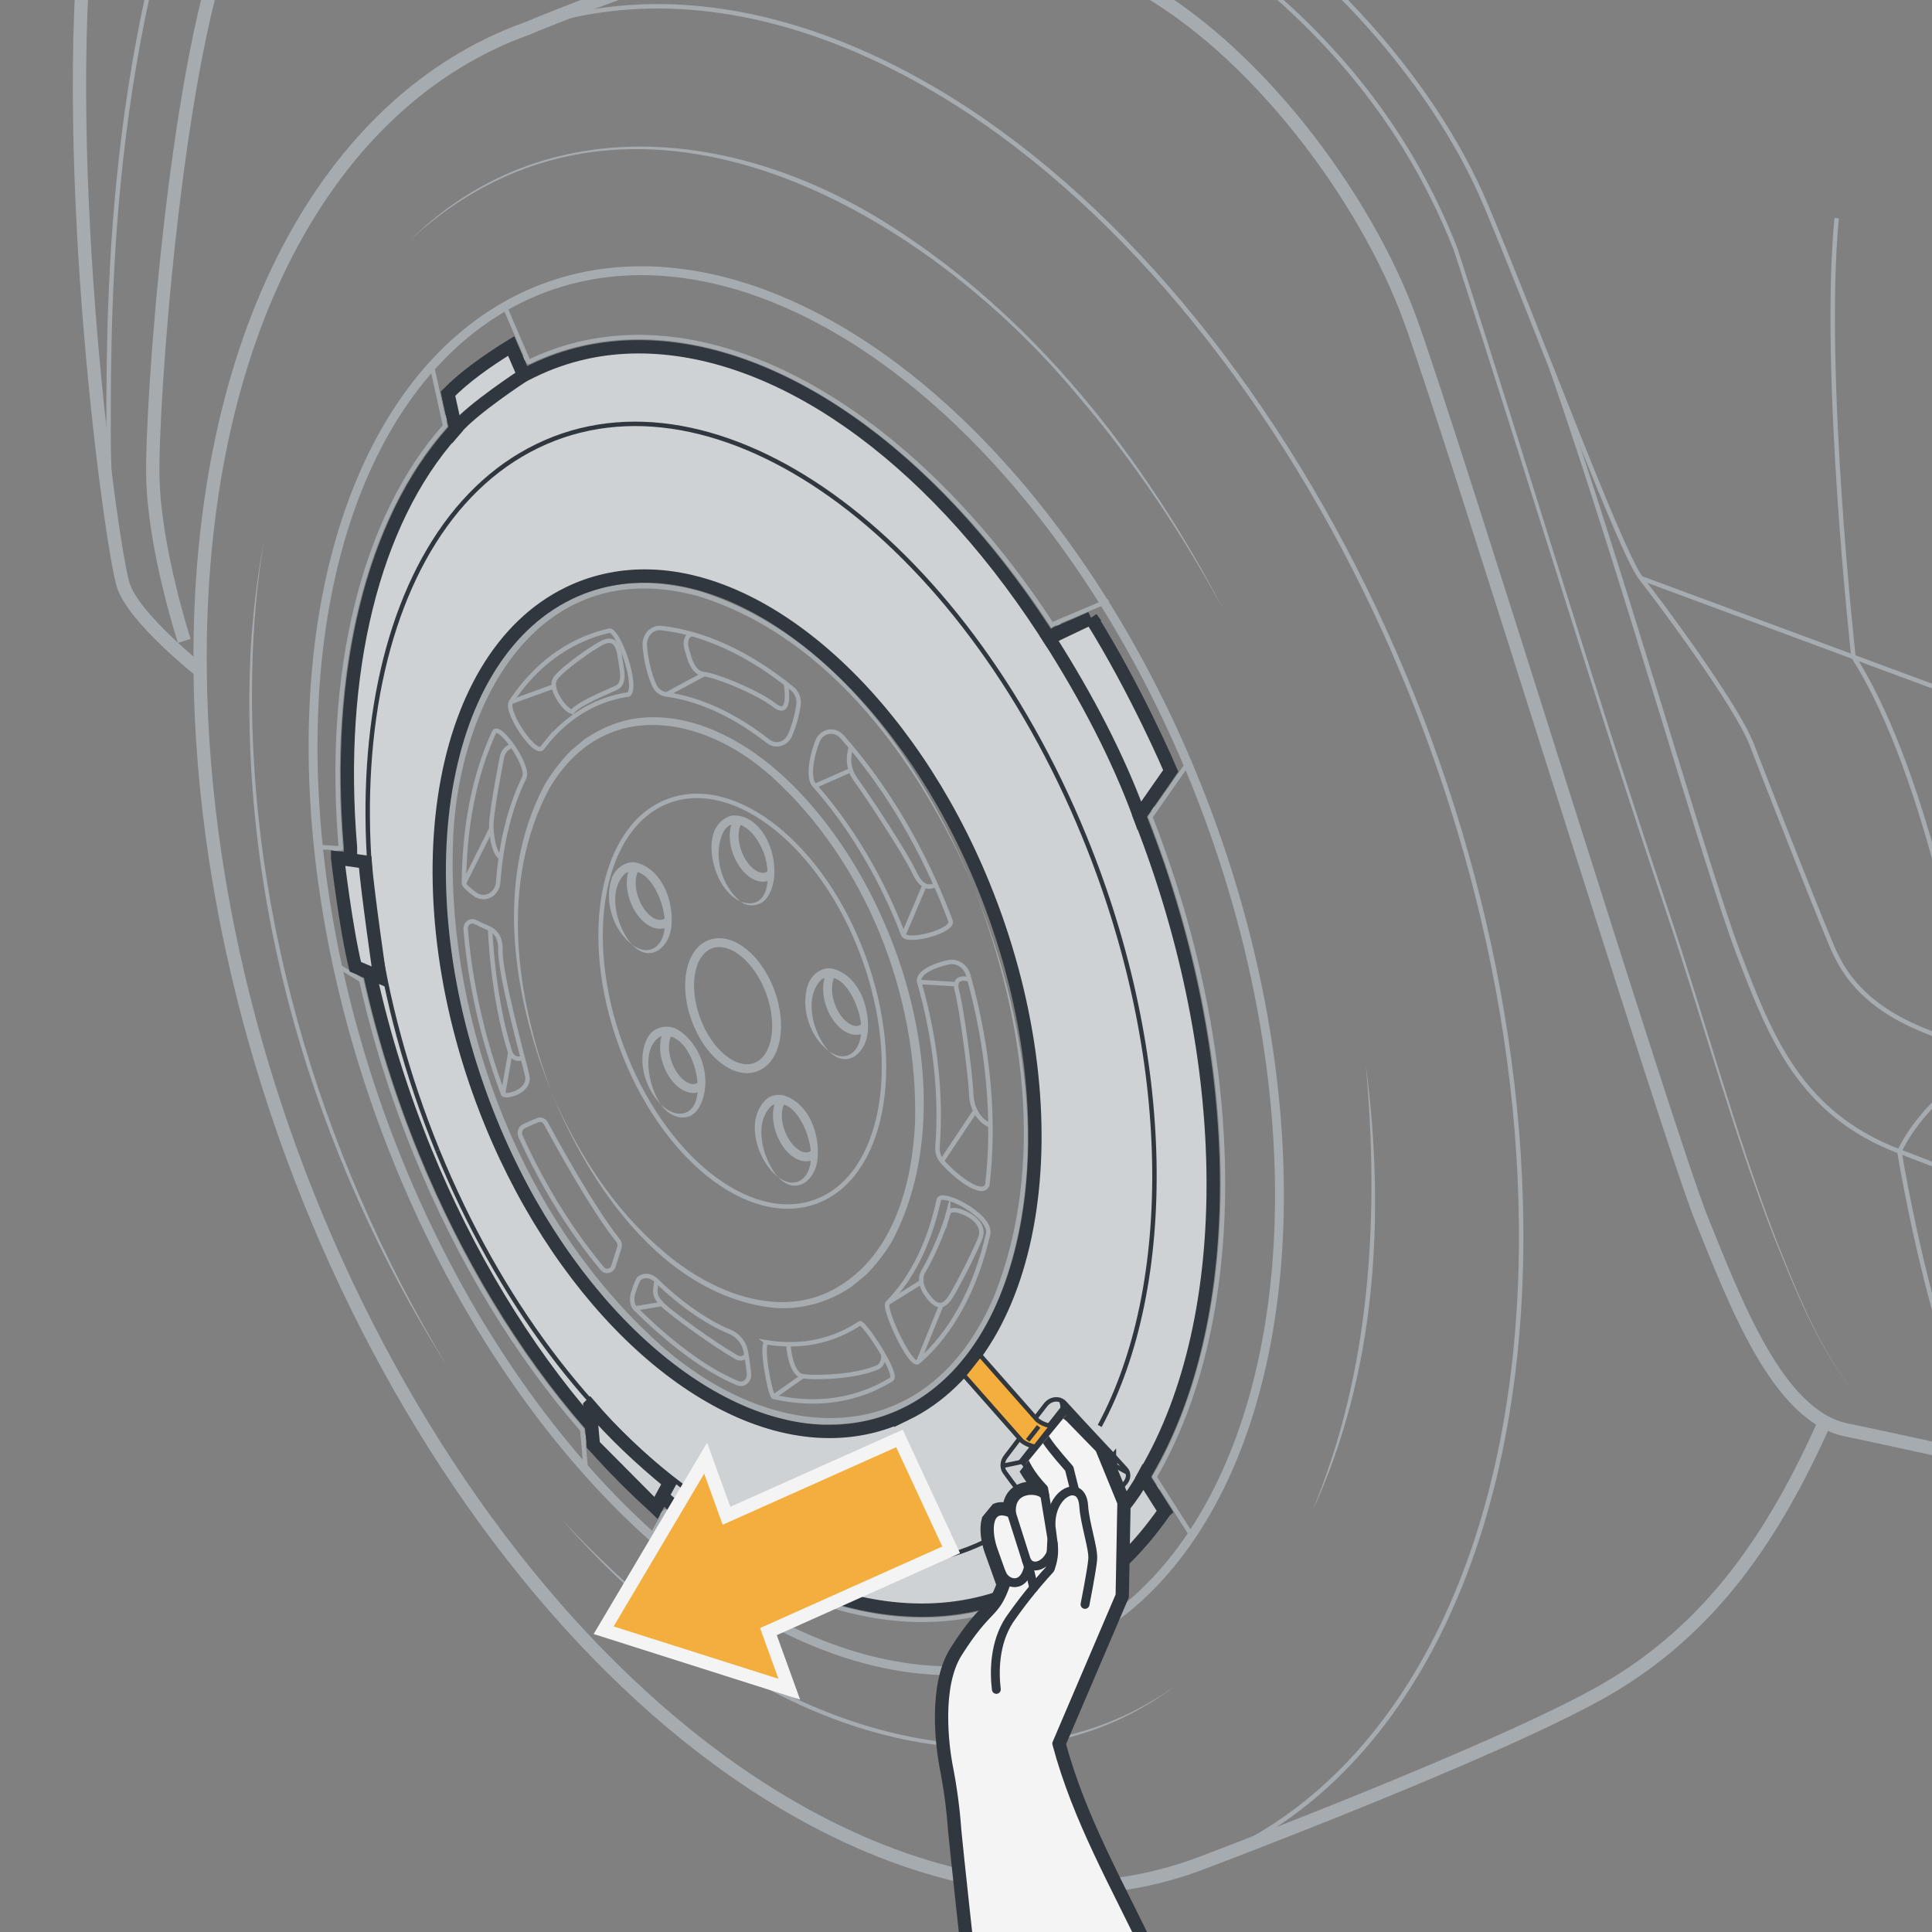<?xml version="1.0" encoding="UTF-8"?><svg xmlns="http://www.w3.org/2000/svg" width="218" height="218" xmlns:xlink="http://www.w3.org/1999/xlink" viewBox="0 0 218 218"><rect x="0" y="0" width="218" height="218" fill="#808080" stroke="none"/><defs><clipPath id="uuid-363ebd0f-3846-49ed-a951-8c58a4e428ce"><path d="m120.505,159.403l-11.072,13.47-11.427,22.894s3.797,45.943,14.976,42.881c.965-.264,29.989-20.648,29.989-20.648,0,0-7.8-42.307-8.22-42.796s-13.641-15.13-14.247-15.801Z" style="fill:none; stroke-width:0px;"/></clipPath></defs><g id="uuid-fb027473-c2a6-4b9d-91b5-6d823bdc07c5"><path d="m205.99,160.227c-5.833,13.124-12.916,23.54-24.79,30.415-11.874,6.875-45.262,19.439-45.262,19.439-11.027,4.319-23.952,4.038-37.812-1.763C56.965,191.092,23.144,131.708,22.583,75.68c-.379-37.821,14.496-64.445,36.864-72.455,0,0,34.839-14.655,50.901-13.613" style="fill:none; stroke:#a6abb0; stroke-miterlimit:10; stroke-width:1.5px;"/><path d="m46.206,27.158c15.317-15.069,36.987-12.614,54.013-1.858,16.559,10.446,28.959,26.422,37.909,43.63-4.647-8.547-10.036-16.702-16.35-24.094C103.874,23.149,70.681,4.463,46.206,27.158h0Z" style="fill:#a6abb0; stroke-width:0px;"/><path d="m50.442,154.14c-15.182-24.02-23.63-52.695-22.137-81.186.263-4.062.756-8.108,1.513-12.103-.677,4.009-1.088,8.059-1.269,12.116-1.219,28.447,7.265,56.904,21.893,81.173h0Z" style="fill:#a6abb0; stroke-width:0px;"/><path d="m132.563,190.266c-16.824,12.63-39.318,6.46-54.749-5.411-5.274-3.896-10.052-8.433-14.365-13.362,4.445,4.793,9.288,9.232,14.562,13.095,15.531,11.611,37.529,17.796,54.552,5.679h0Z" style="fill:#a6abb0; stroke-width:0px;"/><path d="m154.114,120.183c2.22,16.9,1.22,34.821-6.096,50.436,6.677-15.853,7.633-33.476,6.096-50.436h0Z" style="fill:#a6abb0; stroke-width:0px;"/><path d="m59.447,3.225c10.768-3.856,23.273-3.399,36.648,2.199,41.16,17.226,74.982,76.611,75.543,132.639.372,37.161-13.982,63.512-35.7,72.019" style="fill:none; stroke:#a6abb0; stroke-miterlimit:10; stroke-width:.5px;"/><path d="m22.583,75.68s-7.416-5.864-8.666-9.614c-1.25-3.75-7.291-46.77-3.958-76.507,0,0-3.958-20.988-3.75-27.237" style="fill:none; stroke:#a6abb0; stroke-miterlimit:10; stroke-width:1.5px;"/><path d="m20.792,72.315s-3.333-10.208-3.542-18.332c-.208-8.124,2.5-45.622,8.333-61.038,5.833-15.416,11.869-24.374,29.267-21.249,17.398,3.125,47.746,12.499,73.194,26.457,13.574,7.291,26.073,24.145,31.073,37.905,5,13.759,29.165,92.355,32.915,101.596,3.75,9.241,8.541,22.078,16.249,23.68,7.708,1.602,19.664,4.31,19.664,4.31,0,0,20.75,5.977,37.833,13.925" style="fill:none; stroke:#a6abb0; stroke-miterlimit:10; stroke-width:1.5px;"/><path d="m15.63,68.93s-3.379-3.923-3.379-19.955S12.251,1.081,26-28.923c4.166-9.172,11.452-17.088,28.85-13.547,17.398,3.542,41.563,8.958,75.519,26.457,17.291,8.958,31.248,24.79,37.29,39.164,6.041,14.374,15.207,39.164,17.499,42.081,2.292,2.917,10.833,14.409,12.499,18.766s8.541,21.805,9.374,23.497,2.708,5.651,9.583,8.567,59.796,23.124,68.538,27.082" style="fill:none; stroke:#a6abb0; stroke-miterlimit:10; stroke-width:.5px;"/><path d="m175.068,41.563c8.215,23.669,17.589,56.881,21.131,66.107,3.542,9.226,6.875,17.988,18.124,22.253,11.249,4.264,51.455,20.564,51.455,20.564" style="fill:none; stroke:#a6abb0; stroke-miterlimit:10; stroke-width:.5px;"/><path d="m224.68,119.281s-7.441,4.502-10.358,10.641c0,0,4.375,27.09,11.249,34.947" style="fill:none; stroke:#a6abb0; stroke-miterlimit:10; stroke-width:.5px;"/><line x1="185.158" y1="65.232" x2="254.737" y2="91.033" style="fill:none; stroke:#a6abb0; stroke-miterlimit:10; stroke-width:.5px;"/><path d="m226.983,120.183l-4.744-5.379s-4.326-26.995-13.1-40.679c0,0-3.566-32.016-1.899-49.515" style="fill:none; stroke:#a6abb0; stroke-miterlimit:10; stroke-width:.5px;"/><path d="m21.852-18.715c6.426-19.136,20.497-23.855,38.909-17.841,9.431,2.531,18.803,5.281,28.097,8.28,31.037,9.656,63.072,23.992,75.626,56.381,7.883,24.359,15.56,50.073,23.709,74.421,4.096,12.127,7.553,25.152,12.126,37.109,2.388,6.018,4.771,12.2,8.796,17.342-4.058-5.118-6.484-11.294-8.91-17.298-4.658-11.923-8.177-24.935-12.288-37.062-8.203-24.342-15.927-50.002-23.859-74.346C151.421-3.98,119.731-18.247,88.756-27.96c-9.281-3.018-18.644-5.786-28.064-8.337-18.302-6.005-32.276-1.536-38.84,17.582h0Z" style="fill:#a6abb0; stroke-width:0px;"/><path d="m67.952,143.137c-3.481-4.188-6.633-9.213-9.212-14.902-.197-.434-.029-.962.366-1.151.441-.21,1.024-.477,1.577-.694.343-.135.728.02.918.373,1.163,2.153,5.271,9.632,8.119,13.189.189.236.25.558.156.851l-.656,2.056c-.188.589-.879.746-1.267.278Z" style="fill:none; stroke:#a6abb0; stroke-miterlimit:10; stroke-width:.5px;"/><path d="m53.566,104.013c-.519-.225-1.07.222-1.02.836.488,5.973,1.876,12.296,4.218,18.589.183.46,3.158-.236,2.719-2.1s-3.103-11.462-3.015-14.181c.033-2.256-1.456-2.41-2.143-2.783-.22-.12-.492-.245-.759-.361Z" style="fill:none; stroke:#a6abb0; stroke-miterlimit:10; stroke-width:.5px;"/><path d="m117.117,133.954c.791-7.781.003-16.603-2.487-25.593-.24-.867.128-1.778.872-2.118,2.78-1.269,7.71-2.898,9.137-3.361.263-.086.544-.094.814-.021,2.713.733,4.689,1.966,5.584,2.599.34.24.588.609.699,1.037,3.183,12.253,4.118,24.231,2.962,34.809-.071.649-.465,1.185-1.017,1.402-1.017.399-2.751.962-4.443.968-.285.001-.561-.096-.806-.262-1.617-1.093-8.064-5.489-10.725-7.866-.434-.388-.652-.985-.591-1.592Z" style="fill:none; stroke:#a6abb0; stroke-miterlimit:10; stroke-width:.5px;"/><path d="m54.779,121.946c-2.347-6.66-3.752-13.324-4.266-19.641-.051-.623-.384-1.171-.893-1.447-1.623-.879-5.169-2.773-6.093-3.034-.449-.127-.877-.029-1.236.144-.631.303-1.002,1.038-.911,1.804.887,7.554,2.663,15.405,5.368,23.262.05.144.111.278.192.404.409.645,1.807,2.562,3.65,1.975,1.132-.36,2.365-.827,3.298-1.196.827-.327,1.218-1.35.893-2.272Z" style="fill:none; stroke:#a6abb0; stroke-miterlimit:10; stroke-width:.5px;"/><path d="m48.254,95.656l-4.508-1.891c-.181-.076-.354-.178-.499-.323-1.416-1.407-2.239-4.17-2.469-5.032-.046-.172-.067-.349-.066-.527.059-7.455,1.059-14.416,2.953-20.554" style="fill:none; stroke:#a6abb0; stroke-miterlimit:10; stroke-width:.5px;"/><path d="m43.664,67.329c.328-1.064,1.452-1.508,2.322-.897.792.556,1.698,1.335,2.329,2.309,1.083,1.67,3.893,6.43,5.024,8.354.301.511.338,1.145.117,1.691-1.802,4.455-2.852,9.678-3.107,15.361-.052,1.169-1.104,1.925-2.097,1.508" style="fill:none; stroke:#a6abb0; stroke-miterlimit:10; stroke-width:.5px;"/><path d="m43.664,67.329c.164-.776.931-1.419,1.761-1.276.814.173,1.37.756,1.998,1.243,1.06.874,1.946,2.614,2.714,3.731.833,1.276,1.623,2.581,2.433,3.872.441.831,1.688,2.316,1.515,3.33-.004.396-.218.865-.355,1.233-1.624,4.207-2.564,8.694-3.045,13.185-.117.659-.062,1.673-.401,2.292-.363.727-1.308,1.106-2.031.717.742.276,1.539-.179,1.793-.833.236-.541.105-1.601.15-2.211.169-4.601.93-9.193,2.602-13.511.085-.254.302-.668.302-.941.141-.638-1.016-2.114-1.339-2.773-.758-1.316-1.537-2.619-2.272-3.951-.669-1.107-1.466-2.902-2.405-3.789-.502-.483-1.05-1.129-1.708-1.334-.684-.186-1.457.293-1.712,1.017h0Z" style="fill:#a6abb0; stroke-width:0px;"/><path d="m61.08,44.677c.263-.128.527-.25.793-.368.66-.294,1.423-.07,1.868.566.765,1.094,1.914,2.859,2.451,4.308.044.119.073.237.095.363l2.289,13.109c.154.884-.313,1.742-1.087,1.978-.925.281-1.835.636-2.724,1.068-3.616,1.752-6.589,4.604-8.88,8.279" style="fill:none; stroke:#a6abb0; stroke-linecap:round; stroke-linejoin:round; stroke-width:.5px;"/><path d="m61.08,44.677c1.373-.918,2.323-.743,3.209.665.946,1.345,2.019,2.774,2.388,4.407.825,4.009,1.565,8.053,2.258,12.086.054.407.197.898.152,1.338-.033,1.035-.915,1.894-1.906,2.054-4.669,1.467-8.476,4.758-11.296,8.751,2.345-4.383,6.244-8.031,10.998-9.65.248-.116.718-.179.89-.422.505-.546.327-1.153.188-1.902-.714-4.029-1.389-8.084-1.971-12.136-.279-1.585-1.24-2.929-2.012-4.318-.716-1.415-1.519-1.549-2.898-.875h0Z" style="fill:#a6abb0; stroke-width:0px;"/><path d="m55.884,73.978l-6.994-9.647c-.144-.199-.253-.436-.311-.681-.672-2.834-.73-4.795-.71-5.668.007-.325.098-.637.258-.906,3.281-5.534,7.62-9.816,12.953-12.4" style="fill:none; stroke:#a6abb0; stroke-linecap:round; stroke-linejoin:round; stroke-width:.5px;"/><path d="m91.184,70.906c-5.667-4.37-11.649-6.878-17.329-7.082-.698-.025-1.318-.518-1.527-1.263-.764-2.724-2.549-9.224-3.205-12.796-.04-.216-.04-.427-.006-.643.16-1.006.689-4.103,1.423-6.032.235-.619.764-1.038,1.373-1.057,7.649-.242,15.763,2.59,23.555,7.935.376.258.642.674.737,1.151.27,1.36.793,4.315.747,6.618-.003.149-.022.284-.057.426-.301,1.238-1.9,7.716-3.382,11.976-.358,1.029-1.498,1.407-2.328.766Z" style="fill:none; stroke:#a6abb0; stroke-miterlimit:10; stroke-width:.5px;"/><path d="m126.116,90.023c-5.215-12.255-12.093-22.695-19.734-30.679-.444-.464-1.085-.608-1.646-.381-1.991.808-3.576,2.127-4.24,2.731-.222.202-.383.468-.475.771-1.681,5.522-2.833,10.184-3.301,12.159-.148.622.032,1.28.459,1.731,5.576,5.891,10.567,13.626,14.276,22.708.088.217.176.433.262.65.306.768,1.033,1.209,1.765,1.051,2.043-.441,6.182-1.46,9.447-3.063.279-.137.507-.361.669-.647.535-.947,1.798-3.297,2.589-5.684.144-.434.112-.923-.069-1.348Z" style="fill:none; stroke:#a6abb0; stroke-miterlimit:10; stroke-width:.5px;"/><path d="m107.957,155.683c3.558-3.376,6.152-8.147,7.714-13.828.278-1.011,1.303-1.492,2.168-1.016,2.564,1.409,7.376,4.182,9.572,6.289.081.078.149.16.216.252.528.734,2.943,4.16,3.929,6.801.162.432.175.914.025,1.343-2.446,6.99-6.117,12.798-10.936,16.89-.387.329-.897.423-1.375.276-1.159-.357-3.396-1.189-5.23-2.723-.167-.14-.305-.315-.415-.513-.816-1.477-4.454-8.104-6.069-11.673-.33-.729-.147-1.579.4-2.098Z" style="fill:none; stroke:#a6abb0; stroke-miterlimit:10; stroke-width:.5px;"/><path d="m110.861,177.773c-5.085,1.522-10.513,1.465-16.017.019-.238-.062-.457-.182-.65-.351-.658-.573-2.182-2.102-3.311-4.788-.06-.142-.104-.298-.13-.451l-2.022-11.925" style="fill:none; stroke:#a6abb0; stroke-miterlimit:10; stroke-width:.5px;"/><path d="m88.731,160.277c4.95,1.306,9.813,1.031,14.207-1.098.004-.002.009-.004.013-.006.728-.353,1.59-.067,2.017.697l6.541,11.702c.125.223.203.468.231.726.084.774.256,2.538.239,3.862-.009.756-.464,1.417-1.118,1.613" style="fill:none; stroke:#a6abb0; stroke-miterlimit:10; stroke-width:.5px;"/><path d="m88.731,160.277c4.709.943,9.633.658,13.929-1.498.635-.356,1.561-.303,2.139.167.63.467.978,1.448,1.388,2.081,1.866,3.348,3.736,6.788,5.492,10.203.431.609.368,1.667.431,2.377-.056,1.391.504,3.665-1.249,4.166,1.618-.736.815-2.765.761-4.126-.121-.648-.07-1.569-.494-2.109-1.99-3.287-3.938-6.679-5.814-10.024-.283-.434-.734-1.526-1.104-1.79-.35-.26-.739-.285-1.136-.081-4.457,2.11-9.715,2.206-14.343.633h0Z" style="fill:#a6abb0; stroke-width:0px;"/><path d="m83.233,172.759c-4.868-2.933-9.649-6.856-14.156-11.637,0,0-1.545-1.556-1.126-4.186s3.009-7.96,3.009-7.96" style="fill:none; stroke:#a6abb0; stroke-miterlimit:10; stroke-width:.5px;"/><path d="m70.96,148.977c4.566,4.72,9.508,8.207,14.449,10.193.574.231.993.786,1.072,1.457l1.14,9.64c.035.297.005.593-.095.869-.206.569-.642,1.557-1.355,2.212-.459.422-1.122.463-1.663.157-.426-.241-.851-.489-1.276-.745" style="fill:none; stroke:#a6abb0; stroke-miterlimit:10; stroke-width:.5px;"/><path d="m70.96,148.977c4.308,3.892,8.993,7.405,14.375,9.623.667.217,1.251.716,1.488,1.375.156.374.167.851.218,1.233.24,2.181.51,4.575.694,6.749.018.825.442,2.755-.029,3.497-.548,1.39-1.983,3.252-3.535,1.941,0,0-.939-.635-.939-.635l1.014.505c1.52,1.05,2.482-.757,2.936-2.018.362-.645-.169-2.511-.211-3.199-.417-2.489-.632-5.227-1.069-7.712-.103-.257-.284-.478-.508-.614-5.599-2.309-10.538-6.149-14.434-10.745h0Z" style="fill:#a6abb0; stroke-width:0px;"/><path d="m68.054,145.744s-.916,4.316-1.898,6.716c-.671,1.638-1.998,1.59-2.773,1.395-.355-.089-.671-.305-.904-.618-4.303-5.774-8.217-12.383-11.538-19.682-.049-.108-.088-.217-.118-.333-.191-.728-.733-3.319,1.011-3.996,1.246-.484,2.941-.902,4.067-1.154.703-.157,1.414.243,1.744.963,2.923,6.382,6.483,12.017,10.411,16.709" style="fill:none; stroke:#a6abb0; stroke-miterlimit:10; stroke-width:.5px;"/><path d="m107.254,103.91c-.245-.651-.5-1.302-.765-1.951-3.019-7.393-6.998-13.779-11.458-18.813-.862-.974-2.314-.719-2.794.51-.559,1.433-.96,3.289-.631,4.434.065.228.204.419.355.591,3.711,4.209,7.022,9.535,9.538,15.696.153.374.264.768.446,1.123.484.945,5.74-.47,5.309-1.589Z" style="fill:none; stroke:#a6abb0; stroke-miterlimit:10; stroke-width:.5px;"/><path d="m111.408,133.7c.855-7.129.183-15.304-2.141-23.636-.294-1.054-1.269-1.688-2.235-1.488-1.587.328-3.586,1.2-3.306,2.237,1.851,6.482,2.51,12.862,2.059,18.546-.047.597.121,1.193.493,1.639,1.317,1.582,4.548,4.188,5.129,2.703Z" style="fill:none; stroke:#a6abb0; stroke-miterlimit:10; stroke-width:.5px;"/><path d="m84.513,155.013c.076.781-.611,1.338-1.276,1.06-3.924-1.637-7.908-4.844-11.579-8.439,0,0-.562-.598-.208-1.758s.628-1.585.628-1.585c0,0,.909-.842,2.008.229,1.099,1.071,4.471,4.215,8.363,5.801,0,0,1.292.496,1.663,2.017.163.668.334,1.98.401,2.675Z" style="fill:none; stroke:#a6abb0; stroke-miterlimit:10; stroke-width:.5px;"/><path d="m53.607,100.909c1.091.778,2.506.028,2.61-1.391.324-4.44,1.319-8.464,2.948-11.792.588-1.299-2.834-6.17-3.402-5.127-2.209,4.745-3.373,10.618-3.415,17.077-.018.189.551.729,1.259,1.234Z" style="fill:none; stroke:#a6abb0; stroke-miterlimit:10; stroke-width:.5px;"/><path d="m61.175,84.405c1.552-2.08,3.447-3.716,5.67-4.794,1.315-.637,2.688-1.051,4.098-1.254,1.052-.95-1.041-6.946-2.111-7.209-1.256.276-2.483.699-3.672,1.275-3.019,1.463-5.532,3.792-7.509,6.781-.654,1.142,2.756,6.158,3.524,5.2Z" style="fill:none; stroke:#a6abb0; stroke-miterlimit:10; stroke-width:.5px;"/><path d="m103.612,153.668c3.849-3.322,6.518-8.399,7.908-14.531.186-2.103-5.252-4.791-5.58-3.794-1.031,4.795-2.982,8.846-5.787,11.687-.529.571,2.619,7.411,3.459,6.638Z" style="fill:none; stroke:#a6abb0; stroke-miterlimit:10; stroke-width:.5px;"/><path d="m86.543,151.471c3.063.494,6.048.138,8.787-1.189.587-.284,1.151-.608,1.692-.968.44-.206,4.437,5.83,3.569,6.329-.481.296-.978.568-1.488.816-3.669,1.778-7.709,2.095-11.834,1.154-.435-.367-1.487-6.246-.725-6.141Z" style="fill:none; stroke:#a6abb0; stroke-miterlimit:10; stroke-width:.5px;"/><path d="m89.399,77.709c-4.804-3.91-9.897-6.307-14.789-6.842-1.062-.116-1.938.842-1.853,2.024.103,1.425.505,3.219,1.066,4.432.27.584.789.956,1.371,1.035,3.8.514,7.732,2.353,11.472,5.284.842.66,2.012.342,2.465-.663.462-1.025.82-2.358.967-3.437.095-.698-.179-1.41-.699-1.833Z" style="fill:none; stroke:#a6abb0; stroke-miterlimit:10; stroke-width:.5px;"/><path d="m62.28,123.381c2.898,6.663,6.9,13.008,12.474,17.73,5.21,4.583,13.233,7.998,19.716,4.15,6.369-3.721,8.471-11.689,8.785-18.647.346-14.286-5.509-29.275-16.142-38.949-7.887-7.099-19.095-8.981-25.145,1.334-5.631,10.583-3.773,23.542.311,34.381-4.369-10.806-6.526-23.941-.889-34.713.792-1.385,1.841-2.739,2.948-3.89.343-.32,1.26-1.039,1.615-1.358,1.95-1.319,4.183-2.245,6.54-2.435,5.649-.48,11.069,2.394,15.214,5.994,13.395,11.722,21.608,36.577,12.987,53.017-.805,1.388-1.874,2.731-3,3.873-.361.31-1.265,1.03-1.635,1.341-2.718,1.84-6.088,2.745-9.354,2.291-12.023-1.711-20.132-13.677-24.426-24.12h0Z" style="fill:#a6abb0; stroke-width:0px;"/><ellipse cx="83.759" cy="112.973" rx="14.567" ry="24.083" transform="translate(-33.727 35.672) rotate(-20.103)" style="fill:none; stroke:#a6abb0; stroke-miterlimit:10; stroke-width:.5px;"/><ellipse cx="82.722" cy="113.475" rx="4.473" ry="7.394" transform="translate(-33.963 35.346) rotate(-20.103)" style="fill:none; stroke:#a6abb0; stroke-miterlimit:10;"/><path d="m75.398,103.942c-.092.092-.207.163-.324.223-1.111.537-2.641-.553-3.41-2.435-.623-1.521-.56-3.08.063-3.913" style="fill:none; stroke:#a6abb0; stroke-miterlimit:10;"/><path d="m71.285,106.563c2.077,1.583,3.767.036,3.725-2.297.139-2.09-1.786-6.972-4.406-5.765-2.148,1.921-1.055,6.083.681,8.062-2.074-1.623-3.125-4.784-2.281-7.381.351-1.176,1.672-2.182,2.948-1.81,2.813.876,4.008,4.243,3.823,6.938-.117,2.529-2.404,4.504-4.49,2.252h0Z" style="fill:#a6abb0; stroke-width:0px;"/><path d="m87.011,98.626c-.092.092-.207.163-.324.223-1.111.537-2.641-.553-3.41-2.435-.623-1.521-.56-3.08.063-3.913" style="fill:none; stroke:#a6abb0; stroke-miterlimit:10;"/><path d="m83.578,101.733c3.769,1.325,3.47-4.358,2.176-6.395-.674-1.442-2.667-3.427-4-1.689-1.442,2.494-.432,6.308,1.823,8.084-.979-.428-1.708-1.3-2.262-2.217-1.243-2.214-1.902-6.492,1.215-7.489,4.095-.329,6.095,6.362,4.018,9.265-.678.945-2.075,1.153-2.97.442h0Z" style="fill:#a6abb0; stroke-width:0px;"/><path d="m97.551,115.91c-.092.092-.207.163-.324.223-1.111.537-2.641-.553-3.41-2.435-.623-1.521-.56-3.08.063-3.913" style="fill:none; stroke:#a6abb0; stroke-miterlimit:10;"/><path d="m93.522,118.603c2.136,1.537,3.729-.192,3.645-2.472.124-2.099-1.934-7-4.477-5.615-2.05,2.023-.969,6.119.832,8.086-2.116-1.581-3.18-4.729-2.405-7.338.32-1.172,1.558-2.259,2.857-1.95,2.883.752,4.102,4.21,3.958,6.848-.067,2.478-2.258,4.633-4.41,2.44h0Z" style="fill:#a6abb0; stroke-width:0px;"/><path d="m91.891,130.179c-.092.092-.207.163-.324.223-1.111.537-2.641-.553-3.41-2.435-.623-1.521-.56-3.08.063-3.913" style="fill:none; stroke:#a6abb0; stroke-miterlimit:10;"/><path d="m87.752,132.776c2.056,1.597,3.778.109,3.75-2.241.144-2.101-1.749-6.959-4.383-5.814-2.178,1.892-1.083,6.07.633,8.054-2.345-1.83-3.832-6.593-1.147-8.849.535-.387,1.273-.459,1.882-.309,2.793.921,3.978,4.266,3.78,6.966-.132,2.545-2.453,4.461-4.514,2.192h0Z" style="fill:#a6abb0; stroke-width:0px;"/><path d="m79.153,122.466c-.092.092-.207.163-.324.223-1.111.537-2.641-.553-3.41-2.435-.623-1.521-.56-3.08.063-3.913" style="fill:none; stroke:#a6abb0; stroke-miterlimit:10;"/><path d="m74.56,124.596c1.694,1.731,3.839,1.379,4.129-1.17.31-2.353-1.073-6.673-3.864-6.606-2.68,1.027-1.641,5.893-.265,7.776-1.812-1.837-2.805-5.129-1.441-7.581.611-1.139,2.273-1.503,3.347-.828,2.837,1.722,4.072,6.08,2.31,8.941-1.138,1.689-3.297.949-4.216-.532h0Z" style="fill:#a6abb0; stroke-width:0px;"/><path d="m89.528,65.603c-3.483-2.105-7.027-3.52-10.506-4.156-.842-.154-1.55-.796-1.795-1.708-.609-2.266-1.699-6.562-1.912-9.007-.012-.142-.012-.27-.002-.412.037-.562.161-2.132.455-3.606.233-1.169,1.207-1.939,2.285-1.805,2.534.315,7.716,1.417,14.719,5.254.633.347,1.077,1.026,1.19,1.796.192,1.32.476,3.419.564,4.863.017.284-.018.564-.094.833l-1.877,6.642c-.397,1.403-1.846,2.02-3.027,1.306Z" style="fill:none; stroke:#a6abb0; stroke-miterlimit:10;"/><path d="m112.076,91.974c-2.779-5.629-6.04-10.646-9.595-14.916-.547-.657-.737-1.578-.48-2.409l2.412-7.804c.157-.508.466-.936.877-1.215s.966-.653,1.484-1c.839-.561,1.927-.403,2.627.391,3.213,3.638,8.961,10.667,13.209,20.255.25.564.292,1.214.115,1.801-.269.892-.765,2.259-1.546,3.439-.248.374-.616.628-1.018.764l-5.55,1.884c-.979.332-2.036-.176-2.537-1.19Z" style="fill:none; stroke:#a6abb0; stroke-miterlimit:10;"/><path d="m120.748,128.21c.062-5.52-.579-11.413-1.96-17.428-.274-1.194.275-2.403,1.308-2.805,1.062-.414,2.632-.949,4.809-1.514.311-.081.646-.085.961-.003.796.206,2.436.712,4.032,1.695.534.329.926.883,1.077,1.538.677,2.941,2.569,12.214,2.198,22.535-.039,1.084-.759,1.976-1.718,2.159-.79.15-1.74.285-2.549.265-.378-.009-.745-.127-1.073-.343l-6.017-3.97c-.678-.447-1.078-1.262-1.068-2.129Z" style="fill:none; stroke:#a6abb0; stroke-miterlimit:10;"/><path d="m118.098,144.561c-1.241,3.535-2.908,6.659-4.984,9.242-.599.746-.668,1.854-.2,2.734,1.013,1.907,2.678,5.014,3.276,5.98.089.143.182.263.296.382.35.366,1.266,1.3,2.211,2.058.821.658,1.929.598,2.661-.142,1.782-1.803,5.2-5.773,7.475-11.615.271-.695.197-1.508-.168-2.165l-2.105-3.788c-.19-.343-.454-.628-.767-.83l-4.667-3.016c-1.138-.735-2.559-.178-3.029,1.162Z" style="fill:none; stroke:#a6abb0; stroke-miterlimit:10;"/><path d="m105.049,160.091c-2.799,1.219-5.771,1.732-8.826,1.602-1.321-.056-2.369,1.16-2.196,2.62l.406,3.432c.035.292.115.571.242.831.313.641.958,1.934,1.529,2.899.335.567.857.949,1.454,1.065,1.482.288,4.811.653,10.174-.234,1.052-.174,1.807-1.201,1.765-2.387-.019-.545-.041-1.181-.064-1.885" style="fill:none; stroke:#a6abb0; stroke-miterlimit:10;"/><path d="m68.673,62.571c-2.596.96-5.027,2.339-7.033,4.265-.332.283-.729.763-1.085,1.012-1.215.953-3.048.377-3.777-.88,0,0-.432-.562-.432-.562-.559-.762-2.046-2.638-2.59-3.371-.816-1.27-1.204-2.736-1.538-4.193-.08-.477-.209-.948-.172-1.545.141-1.563,1.462-2.667,2.369-3.838,2.07-2.347,4.527-4.383,7.298-5.856,1.324-.733,3.055.213,3.529,1.484.655,1.219,1.369,2.547,1.929,3.805,0,0-.547.307-.547.307-.768-1.133-1.544-2.42-2.227-3.611-.425-.928-1.3-1.525-2.235-1.081-3.458,1.866-6.415,4.622-8.692,7.814-.524.707-.408,1.45-.224,2.313.293,1.282.661,2.63,1.35,3.756.54.723,2.038,2.619,2.599,3.364.223.258.618.845.836,1.051.506.518,1.315.595,1.899.167,2.404-2.405,5.202-4.233,8.422-5.347,0-0.0.321.947.321.947h0Z" style="fill:#a6abb0; stroke-width:0px;"/><path d="m73.686,151.754l-.932,2.644c-.066.186-.11.378-.13.578-.056.555-.149,1.774-.037,2.888.064.633.388,1.199.85,1.585,1.724,1.438,6.439,5.302,9.896,7.482,1.213.765,2.705.088,3.083-1.379.154-.601.291-1.339.384-2.243" style="fill:none; stroke:#a6abb0; stroke-miterlimit:10;"/><path d="m56.711,128.134s-1.102,1.898-1.653,3.787c-.179.615-.097,1.291.195,1.862,1.171,2.289,4.527,8.682,7.455,12.655.749,1.016,2.076,1.179,2.981.382.468-.412,1.016-1.012,1.645-1.879" style="fill:none; stroke:#a6abb0; stroke-miterlimit:10;"/><path d="m53.823,118.969l-1.188.726c-.572.349-1.259.379-1.87.09-.695-.329-1.525-.859-1.794-1.589-.442-1.201-3.192-11.169-3.861-15.463-.138-.885.187-1.766.839-2.275.363-.284.839-.571,1.445-.787" style="fill:none; stroke:#a6abb0; stroke-miterlimit:10;"/><path d="m50.365,91.758c-1.494-.659-3.137-1.094-4.48-2.063-.55-.547-.972-1.202-1.37-1.829-.539-.889-1.29-1.947-1.127-3.093.41-4.46.924-8.928,1.971-13.295.176-1.745,2.177-3.277,3.739-1.996,0,0-.3.532-.3.532-1.877-.526-2.409,1.036-2.647,2.536-.872,4.048-1.338,8.186-1.693,12.313-.102.932.523,1.621.98,2.428.572.915,1.104,1.835,2.155,2.183,1.022.478,2.086.922,3.142,1.355l-.369.93h0Z" style="fill:#a6abb0; stroke-width:0px;"/><path d="m78.055,71.539c-.512.13-.839.733-.568,1.676s.642,2.734,1.957,2.855c1.315.122,5.969,1.984,7.956,3.519,1.987,1.535,1.283-2.451,1.283-2.451" style="fill:none; stroke:#a6abb0; stroke-miterlimit:10; stroke-width:.5px;"/><path d="m96.013,84.286c-.303,1.134-.42,2.391.624,3.804s5.468,8.068,6.569,10.421c1.101,2.353,2.361,1.288,2.361,1.288" style="fill:none; stroke:#a6abb0; stroke-miterlimit:10; stroke-width:.5px;"/><path d="m109.388,110.505c-.722-.167-1.849-.267-1.387,1.394s1.527,9.375,1.601,11.764c0,0,.065,2.414,2.159,3.347" style="fill:none; stroke:#a6abb0; stroke-miterlimit:10; stroke-width:.5px;"/><path d="m106.982,136.946c-.422,1.59-1.658,4.612-2.744,6.431,0,0-.832,1.048.318,2.685,1.149,1.637,1.89,1.386,2.554.498s3.418-6.307,3.596-7.175-.372-1.702-1.368-2.27-2.15-.86-2.356-.167Z" style="fill:none; stroke:#a6abb0; stroke-miterlimit:10; stroke-width:.5px;"/><path d="m88.966,151.681c.033,1.122.493,3.44,1.602,3.613,1.109.173,5.755.17,8.482-1.019,0,0,.692-.291.634-1.409" style="fill:none; stroke:#a6abb0; stroke-miterlimit:10; stroke-width:.5px;"/><path d="m74.085,144.52c-.158,1.173-.404,1.558.597,2.62s6.161,4.728,8.238,5.897c0,0,.756.619,1.344-.163" style="fill:none; stroke:#a6abb0; stroke-miterlimit:10; stroke-width:.5px;"/><path d="m55.302,104.818s.261,7.673,2.277,13.97c0,0,.399.982,1.404.581" style="fill:none; stroke:#a6abb0; stroke-miterlimit:10; stroke-width:.5px;"/><path d="m57.786,84.124s-.959.272-1.153,1.331-1.288,6.55-1.194,8.048.45,2.895,1.074,3.254" style="fill:none; stroke:#a6abb0; stroke-miterlimit:10; stroke-width:.5px;"/><path d="m64.623,80.253c-.462.382-2.821-2.499-1.954-3.7s4.331-3.563,5.31-4.042,1.706-.167,1.933,1.411.734,3.173-.399,3.696c-1.133.522-4.142,1.746-4.889,2.636Z" style="fill:none; stroke:#a6abb0; stroke-miterlimit:10; stroke-width:.5px;"/><line x1="96.708" y1="75.521" x2="101.917" y2="75.751" style="fill:none; stroke:#a6abb0; stroke-miterlimit:10; stroke-width:.5px;"/><line x1="113.568" y1="93.211" x2="112.561" y2="100.647" style="fill:none; stroke:#a6abb0; stroke-miterlimit:10; stroke-width:.5px;"/><line x1="121.18" y1="90.516" x2="123.596" y2="97.055" style="fill:none; stroke:#a6abb0; stroke-miterlimit:10; stroke-width:.5px;"/><line x1="119.054" y1="108.904" x2="114.675" y2="107.175" style="fill:none; stroke:#a6abb0; stroke-miterlimit:10; stroke-width:.5px;"/><line x1="121.004" y1="129.385" x2="117.707" y2="135.546" style="fill:none; stroke:#a6abb0; stroke-miterlimit:10; stroke-width:.5px;"/><line x1="128.906" y1="134.651" x2="129.239" y2="143.674" style="fill:none; stroke:#a6abb0; stroke-miterlimit:10; stroke-width:.5px;"/><line x1="120.276" y1="165.378" x2="119.271" y2="172.691" style="fill:none; stroke:#a6abb0; stroke-miterlimit:10; stroke-width:.5px;"/><line x1="112.652" y1="155.135" x2="107.811" y2="158.333" style="fill:none; stroke:#a6abb0; stroke-miterlimit:10; stroke-width:.5px;"/><line x1="96.648" y1="172.013" x2="94.194" y2="177.441" style="fill:none; stroke:#a6abb0; stroke-miterlimit:10; stroke-width:.5px;"/><line x1="85.158" y1="167.17" x2="86.172" y2="173.347" style="fill:none; stroke:#a6abb0; stroke-miterlimit:10; stroke-width:.5px;"/><line x1="72.587" y1="157.863" x2="68.376" y2="160.054" style="fill:none; stroke:#a6abb0; stroke-miterlimit:10; stroke-width:.5px;"/><line x1="63.655" y1="147.175" x2="63.382" y2="153.855" style="fill:none; stroke:#a6abb0; stroke-miterlimit:10; stroke-width:.5px;"/><line x1="54.984" y1="132.914" x2="50.821" y2="133.221" style="fill:none; stroke:#a6abb0; stroke-miterlimit:10; stroke-width:.5px;"/><line x1="50.765" y1="119.785" x2="48.634" y2="125.159" style="fill:none; stroke:#a6abb0; stroke-miterlimit:10; stroke-width:.5px;"/><line x1="45.211" y1="101.034" x2="41.645" y2="98.561" style="fill:none; stroke:#a6abb0; stroke-miterlimit:10; stroke-width:.5px;"/><line x1="46.496" y1="89.505" x2="42.62" y2="92.965" style="fill:none; stroke:#a6abb0; stroke-miterlimit:10; stroke-width:.5px;"/><line x1="52.586" y1="57.89" x2="47.869" y2="57.983" style="fill:none; stroke:#a6abb0; stroke-miterlimit:10; stroke-width:.5px;"/><line x1="75.316" y1="50.732" x2="69.116" y2="49.122" style="fill:none; stroke:#a6abb0; stroke-miterlimit:10; stroke-width:.5px;"/><line x1="77.482" y1="60.348" x2="72.776" y2="63.338" style="fill:none; stroke:#a6abb0; stroke-miterlimit:10; stroke-width:.5px;"/><line x1="91.265" y1="65.767" x2="92.289" y2="70.89" style="fill:none; stroke:#a6abb0; stroke-miterlimit:10; stroke-width:.5px;"/><line x1="105.291" y1="65.63" x2="100.495" y2="61.695" style="fill:none; stroke:#a6abb0; stroke-miterlimit:10; stroke-width:.5px;"/><line x1="94.526" y1="56.822" x2="96.951" y2="57.737" style="fill:none; stroke:#a6abb0; stroke-miterlimit:10; stroke-width:.5px;"/><line x1="58.232" y1="67.59" x2="55.884" y2="73.978" style="fill:none; stroke:#a6abb0; stroke-linecap:round; stroke-linejoin:round; stroke-width:.5px;"/><line x1="109.095" y1="171.525" x2="111.552" y2="177.312" style="fill:none; stroke:#a6abb0; stroke-miterlimit:10; stroke-width:.5px;"/><line x1="128.956" y1="151.863" x2="131.581" y2="155.525" style="fill:none; stroke:#a6abb0; stroke-miterlimit:10; stroke-width:.5px;"/><line x1="132.767" y1="133.484" x2="134.699" y2="141.304" style="fill:none; stroke:#a6abb0; stroke-miterlimit:10; stroke-width:.5px;"/><line x1="129.897" y1="108.155" x2="131.037" y2="105.459" style="fill:none; stroke:#a6abb0; stroke-miterlimit:10; stroke-width:.5px;"/><line x1="124.904" y1="106.463" x2="124.64" y2="102.881" style="fill:none; stroke:#a6abb0; stroke-miterlimit:10; stroke-width:.5px;"/><line x1="108.346" y1="64.223" x2="106.382" y2="59.345" style="fill:none; stroke:#a6abb0; stroke-miterlimit:10; stroke-width:.5px;"/><line x1="122.611" y1="85.275" x2="126.116" y2="90.023" style="fill:none; stroke:#a6abb0; stroke-miterlimit:10; stroke-width:.5px;"/><line x1="76.475" y1="45.436" x2="71.911" y2="42.033" style="fill:none; stroke:#a6abb0; stroke-miterlimit:10; stroke-width:.5px;"/><line x1="93.55" y1="50.885" x2="95.466" y2="49.968" style="fill:none; stroke:#a6abb0; stroke-miterlimit:10; stroke-width:.5px;"/><line x1="62.942" y1="47.821" x2="63.184" y2="44.37" style="fill:none; stroke:#a6abb0; stroke-miterlimit:10; stroke-width:.5px;"/><line x1="46.529" y1="70.116" x2="44.956" y2="66.167" style="fill:none; stroke:#a6abb0; stroke-miterlimit:10; stroke-width:.5px;"/><line x1="62.496" y1="77.448" x2="57.651" y2="79.205" style="fill:none; stroke:#a6abb0; stroke-miterlimit:10; stroke-width:.5px;"/><line x1="79.444" y1="76.071" x2="75.195" y2="78.358" style="fill:none; stroke:#a6abb0; stroke-miterlimit:10; stroke-width:.5px;"/><line x1="96.004" y1="86.9" x2="91.961" y2="88.68" style="fill:none; stroke:#a6abb0; stroke-miterlimit:10; stroke-width:.5px;"/><line x1="104.322" y1="99.893" x2="101.945" y2="105.499" style="fill:none; stroke:#a6abb0; stroke-miterlimit:10; stroke-width:.5px;"/><line x1="107.861" y1="111.049" x2="103.727" y2="110.812" style="fill:none; stroke:#a6abb0; stroke-miterlimit:10; stroke-width:.5px;"/><line x1="110.055" y1="125.342" x2="106.279" y2="130.996" style="fill:none; stroke:#a6abb0; stroke-miterlimit:10; stroke-width:.5px;"/><line x1="106.223" y1="147.243" x2="103.612" y2="153.668" style="fill:none; stroke:#a6abb0; stroke-miterlimit:10; stroke-width:.5px;"/><line x1="103.966" y1="144.666" x2="100.153" y2="147.03" style="fill:none; stroke:#a6abb0; stroke-miterlimit:10; stroke-width:.5px;"/><line x1="90.568" y1="155.295" x2="87.269" y2="157.612" style="fill:none; stroke:#a6abb0; stroke-miterlimit:10; stroke-width:.5px;"/><line x1="74.683" y1="147.141" x2="71.657" y2="147.635" style="fill:none; stroke:#a6abb0; stroke-miterlimit:10; stroke-width:.5px;"/><line x1="57.579" y1="118.788" x2="56.764" y2="123.438" style="fill:none; stroke:#a6abb0; stroke-miterlimit:10; stroke-width:.5px;"/><line x1="55.439" y1="93.503" x2="52.348" y2="99.675" style="fill:none; stroke:#a6abb0; stroke-miterlimit:10; stroke-width:.5px;"/><path d="m130.251,91.689c-.217-.554-.439-1.108-.665-1.661-2.942-7.203-6.425-13.838-10.294-19.79" style="fill:none; stroke:#a6abb0; stroke-miterlimit:10; stroke-width:.5px;"/><path d="m130.269,166.652c10.174-17.375,10.587-46.255-.479-74.49" style="fill:none; stroke:#a6abb0; stroke-miterlimit:10; stroke-width:.5px;"/><path d="m122.046,177.773c3.546-2.678,6.335-6.021,8.779-10.195" style="fill:none; stroke:#a6abb0; stroke-miterlimit:10; stroke-width:.5px;"/><path d="m74.981,170.489c13.701,11.448,28.883,15.578,41.471,9.478,1.703-.825,3.311-1.815,4.82-2.955" style="fill:none; stroke:#a6abb0; stroke-miterlimit:10; stroke-width:.5px;"/><path d="m65.705,161.905c2.978,3.421,6.087,6.483,9.277,9.148" style="fill:none; stroke:#a6abb0; stroke-miterlimit:10; stroke-width:.5px;"/><path d="m40.729,110.418c1.458,6.574,3.53,13.258,6.239,19.893,4.957,12.138,11.453,22.661,18.737,31.03" style="fill:none; stroke:#a6abb0; stroke-miterlimit:10; stroke-width:.5px;"/><path d="m37.827,95.493c.407,4.813,1.16,9.76,2.271,14.77" style="fill:none; stroke:#a6abb0; stroke-miterlimit:10; stroke-width:.5px;"/><path d="m50.226,48.058c-9.283,10.431-13.432,27.893-11.768,47.59" style="fill:none; stroke:#a6abb0; stroke-miterlimit:10; stroke-width:.5px;"/><path d="m59.431,40.331c-3.564,1.727-6.708,4.171-9.415,7.213" style="fill:none; stroke:#a6abb0; stroke-miterlimit:10; stroke-width:.5px;"/><path d="m118.832,70.71c-16.764-25.796-40.758-38.797-59.191-29.865" style="fill:none; stroke:#a6abb0; stroke-miterlimit:10; stroke-width:.5px;"/><ellipse cx="89.847" cy="109.534" rx="49.674" ry="82.123" transform="translate(-32.174 37.555) rotate(-20.103)" style="fill:none; stroke:#a6abb0; stroke-miterlimit:10;"/><path d="m109.941,100.286c-5.977-13.908-16.153-28.381-31.211-33.034-18.325-4.944-27.331,12.632-27.636,28.394-.511,20.351,7.988,42.158,23.182,55.896,13.066,11.733,30.457,12.487,37.979-5.478,5.742-14.679,3.268-31.385-2.315-45.778,5.822,14.338,8.631,31.181,2.851,46.001-7.605,18.427-25.576,17.878-39.061,5.885-15.658-14.05-24.068-35.661-23.467-56.561.406-16.202,9.836-34.062,28.621-28.916,15.298,4.785,25.197,19.433,31.055,33.591h0Z" style="fill:#a6abb0; stroke-width:0px;"/><line x1="48.73" y1="41.279" x2="50.226" y2="48.058" style="fill:none; stroke:#a6abb0; stroke-linecap:round; stroke-linejoin:bevel; stroke-width:.5px;"/><line x1="56.95" y1="34.594" x2="59.641" y2="40.845" style="fill:none; stroke:#a6abb0; stroke-linecap:round; stroke-linejoin:bevel; stroke-width:.5px;"/><line x1="124.866" y1="67.859" x2="118.718" y2="70.464" style="fill:none; stroke:#a6abb0; stroke-linecap:round; stroke-linejoin:bevel; stroke-width:.5px;"/><line x1="134.01" y1="86.164" x2="129.8" y2="92.19" style="fill:none; stroke:#a6abb0; stroke-linecap:round; stroke-linejoin:bevel; stroke-width:.5px;"/><line x1="134.478" y1="173.269" x2="130.269" y2="166.652" style="fill:none; stroke:#a6abb0; stroke-linecap:round; stroke-linejoin:bevel; stroke-width:.5px;"/><line x1="126.406" y1="182.028" x2="121.272" y2="177.011" style="fill:none; stroke:#a6abb0; stroke-linecap:round; stroke-linejoin:bevel; stroke-width:.5px;"/><line x1="73.521" y1="173.343" x2="75.045" y2="170.542" style="fill:none; stroke:#a6abb0; stroke-linecap:round; stroke-linejoin:bevel; stroke-width:.5px;"/><line x1="66.109" y1="165.881" x2="65.705" y2="161.341" style="fill:none; stroke:#a6abb0; stroke-linecap:round; stroke-linejoin:bevel; stroke-width:.5px;"/><line x1="38.059" y1="108.948" x2="40.768" y2="110.592" style="fill:none; stroke:#a6abb0; stroke-linecap:round; stroke-linejoin:bevel; stroke-width:.5px;"/><line x1="35.913" y1="95.566" x2="38.466" y2="95.73" style="fill:none; stroke:#a6abb0; stroke-linecap:round; stroke-linejoin:bevel; stroke-width:.5px;"/><path d="m131.415,170.495l-2.424-3.816.337-.577c10.28-17.557,10.066-46.412-.546-73.513l-.214-.548,2.864-4.099c-2.686-6.4-5.785-12.35-9.194-17.782l-3.002,1.274-.868.574-.602-.922c-13.077-20.009-30.163-31.955-45.703-31.955-4.225,0-8.242.91-11.942,2.706l-1.027.499-1.42-3.285c-2.586,1.562-4.93,3.518-7.028,5.814l.775,3.508-.371.417c-8.963,10.061-13.155,27.108-11.505,46.772l.004.122v1.224l-1.162-.082c.429,4.017,1.098,8.116,1.994,12.257l.688.417h.586l.19.859c1.451,6.543,3.515,13.119,6.134,19.543,4.74,11.592,11.153,22.215,18.548,30.722l.233.269.192,2.152c2.288,2.578,4.648,4.949,7.059,7.103l.706-1.3,1.028.857c9.402,7.837,19.183,11.979,28.285,11.979,4.223,0,8.239-.909,11.94-2.703,1.607-.772,3.165-1.728,4.634-2.843l.755-.574,1.45,1.429,1.325,1.292c2.747-2.136,5.181-4.75,7.278-7.788Zm-29.257-10.917c-2.659,1.289-5.542,1.942-8.57,1.942-14.112,0-29.821-14.342-38.203-34.877-10.422-25.524-6.475-52.308,8.797-59.707,2.658-1.288,5.539-1.941,8.567-1.941,14.11,0,29.821,14.342,38.206,34.877,10.422,25.524,6.475,52.308-8.797,59.707Zm23.033,5.948s-2.973,3.607-3.695,4.3c-.722.692-2.615-1.411-2.615-1.411l-2.987-3.594,4.261-5.418c.606.671,4.551,4.758,4.971,5.247.42.489.065.876.065.876Z" style="fill:#cfd2d4; stroke:#30373e; stroke-miterlimit:10; stroke-width:1.5px;"/><path d="m124.088,160.9c8.533-15.864,8.465-41.543-1.705-66.448-13.942-34.141-41.588-53.898-61.75-44.128-20.162,9.77-25.204,45.366-11.262,79.507" style="fill:none; stroke:#30373e; stroke-miterlimit:10; stroke-width:.5px;"/><path d="m49.372,129.832c13.942,34.141,41.588,53.898,61.75,44.128,1.606-.778,3.115-1.72,4.527-2.812" style="fill:none; stroke:#30373e; stroke-miterlimit:10; stroke-width:.5px;"/><path d="m117.041,163.263c-.965-.053-1.731-.663-1.731-.663l-6.371-7.223,1.801-2.293,6.309,7.153s.767.61,1.731.663l-1.738,2.363Z" style="fill:#f4ae3d; stroke-width:0px;"/><path d="m110.307,152.594l6.741,7.643s.763.643,1.731.663l-1.738,2.363" style="fill:none; stroke:#30373e; stroke-miterlimit:10; stroke-width:.5px;"/><path d="m108.569,154.957l6.741,7.643s.767.61,1.731.663" style="fill:none; stroke:#30373e; stroke-miterlimit:10; stroke-width:.5px;"/><path d="m120.156,159.403l-4.261,5.418,2.987,3.594s1.893,2.104,2.615,1.411,3.695-4.3,3.695-4.3c0,0,.355-.387-.065-.876s-4.365-4.577-4.971-5.247Z" style="fill:none; stroke:#30373e; stroke-miterlimit:10;"/><path d="m116.837,159.996c.416-.539.806-1.044,1.143-1.476.567-.731,1.587-.83,2.148-.215,1.14,1.247,2.892,3.155,3.743,4.047.899.936,2.326,2.501,3.156,3.414.373.41.349,1.073-.048,1.541l-4.74,5.578c-.377.441-.982.575-1.443.323-2.022-1.101-3.766-2.566-3.766-2.566-1.083-1.032-2.763-3.299-3.645-4.525-.352-.49-.319-1.199.086-1.736.412-.547.972-1.283,1.579-2.075" style="fill:none; stroke:#30373e; stroke-miterlimit:10; stroke-width:.5px;"/><line x1="120.954" y1="169.945" x2="121.493" y2="173.315" style="fill:none; stroke:#30373e; stroke-miterlimit:10; stroke-width:.5px;"/><line x1="115.895" y1="164.82" x2="113.15" y2="165.398" style="fill:none; stroke:#30373e; stroke-miterlimit:10; stroke-width:.5px;"/><line x1="125.331" y1="165.129" x2="127.248" y2="166.176" style="fill:none; stroke:#30373e; stroke-miterlimit:10; stroke-width:.5px;"/><line x1="120.156" y1="159.403" x2="119.739" y2="158.019" style="fill:none; stroke:#30373e; stroke-miterlimit:10; stroke-width:.5px;"/><line x1="117.198" y1="160.957" x2="115.963" y2="162.526" style="fill:none; stroke:#30373e; stroke-miterlimit:10; stroke-width:.5px;"/><path d="m123.12,69.739l-4.752,2.268c4.322,6.779,7.789,13.463,10.2,20.033l3.534-5.059s-3.81-8.97-8.983-17.243Z" style="fill:#cfd2d4; stroke:#30373e; stroke-miterlimit:10; stroke-width:1.5px;"/><path d="m121.362,175.563s5.284-4.45,7.63-8.884l2.424,3.816s-3.212,4.844-7.278,7.788l-2.775-2.721Z" style="fill:#cfd2d4; stroke:#30373e; stroke-miterlimit:10; stroke-width:1.5px;"/><path d="m66.561,158.643c2.65,3.101,5.697,5.96,8.995,8.664l-1.543,2.84-7.059-7.103-.393-4.401Z" style="fill:#cfd2d4; stroke:#30373e; stroke-miterlimit:10; stroke-width:1.5px;"/><path d="m38.099,96.825s.895,7.74,1.994,12.257l2.769,1.18s-1.431-9.855-1.661-12.998l-3.102-.44Z" style="fill:#cfd2d4; stroke:#30373e; stroke-miterlimit:10; stroke-width:1.5px;"/><path d="m50.548,44.423c1.784-1.812,4.178-3.564,7.125-5.373l1.42,3.285s-5.748,3.744-7.672,6.036l-.873-3.948Z" style="fill:#cfd2d4; stroke:#30373e; stroke-miterlimit:10; stroke-width:1.5px;"/></g><g id="uuid-5976c986-2ac8-4020-86ca-7a8c799f2e22"><polygon points="79.622 164.533 81.975 171.035 101.492 162.31 107.325 174.876 86.706 184.104 89.059 190.605 68.114 183.95 79.622 164.533" style="fill:#f4ae3d; stroke:#f4f4f4; stroke-miterlimit:10; stroke-width:1.5px;"/></g><g id="uuid-b7017405-54bd-493d-b8c8-7f15246d6e77"><g style="clip-path:url(#uuid-363ebd0f-3846-49ed-a951-8c58a4e428ce);"><path d="m119.235,196.733l7.147-16.707.196-10.461-2.501-6.095-3.065-3.148c-1.264-1.431-2.673-1.298-3.519-.21-.156.441-.179.864.017,1.375-1.656-1.026-2.283.466-2.283.466-.25.606-.518,2.822,2.541,6.034l.127.754c-.665-.92-4.053-1.03-3.758,2.042-2.733-1.249-2.943,1.856-1.987,4.344l.832,2.322.485,1.381c-1.257,3.528-1.953,2.277-5.381,7.677-2.385,3.778-1.492,10.553-1.111,12.609.483,2.427.821,4.893.994,7.363.182,1.981,1.439,13.534,2.596,24.073,5.8-4.44,12.285.88,18.993-9.957-3.655-7.754-8.006-15.201-10.323-23.859Z" style="fill:none; stroke:#30373e; stroke-miterlimit:10; stroke-width:2px;"/><path d="m119.235,196.733l7.147-16.707.196-10.461-2.501-6.095-3.065-3.148c-1.264-1.431-2.673-1.298-3.519-.21-.156.441-.179.864.017,1.375-1.656-1.026-2.283.466-2.283.466-.25.606-.518,2.822,2.541,6.034l.127.754c-.665-.92-4.053-1.03-3.758,2.042-2.733-1.249-2.943,1.856-1.987,4.344l.832,2.322.485,1.381c-1.257,3.528-1.953,2.277-5.381,7.677-2.385,3.778-1.492,10.553-1.111,12.609.483,2.427.821,4.893.994,7.363.182,1.981,1.439,13.534,2.596,24.073,5.8-4.44,12.285.88,18.993-9.957-3.655-7.754-8.006-15.201-10.323-23.859Z" style="fill:#f4f4f4; stroke-width:0px;"/><path d="m114.141,170.78c-2.736-1.252-2.945,1.856-1.992,4.342l1.318,3.701c-1.263,3.534-1.953,2.28-5.378,7.682-2.392,3.775-1.492,10.552-1.115,12.604.486,2.433.82,4.893.997,7.368.176,1.976,1.435,13.532,2.59,24.069" style="fill:none; stroke:#30373e; stroke-linecap:round; stroke-linejoin:round;"/><path d="m129.556,220.596c-3.654-7.758-8.01-15.2-10.317-23.858l7.141-16.714.195-10.462-2.494-6.093-3.066-3.143c-1.394-1.579-2.939-1.25-3.766.119" style="fill:none; stroke:#30373e; stroke-linecap:round; stroke-linejoin:round;"/><path d="m117.638,159.771c-.678,1.368-.21,2.266,3.014,5.947l.637,2.541" style="fill:none; stroke:#30373e; stroke-linecap:round; stroke-linejoin:round;"/><path d="m118.519,176.941l.169-3.364-.92-5.587c-3.063-3.218-2.791-5.436-2.539-6.033,0,0,.626-1.501,2.285-.468" style="fill:none; stroke:#30373e; stroke-linecap:round; stroke-linejoin:round;"/><path d="m117.892,168.745c-.666-.926-4.049-1.034-3.751,2.035l2.075,6.544.428,1.836" style="fill:none; stroke:#30373e; stroke-linecap:round; stroke-linejoin:round;"/><path d="m112.424,190.626c-.259-2.106-.191-5.277,1.459-7.823,1.395-2.011,2.925-3.924,4.581-5.726.383-.918.514-1.922.38-2.908-.114-.848-.235-1.762-.243-1.885-.232-3.836,3.474-5.61,3.679-2.362.125,1.969,1.112,4.813,1.021,5.997s-.871,5.118-.871,5.118" style="fill:none; stroke:#30373e; stroke-linecap:round; stroke-linejoin:round;"/><path d="m112.978,177.449c.489,1.374,2.611,1.916,3.093-.768" style="fill:none; stroke:#30373e; stroke-linecap:round; stroke-linejoin:round;"/><path d="m115.827,176.096c.794,1.418,2.893.211,3.017-1.926" style="fill:none; stroke:#30373e; stroke-linecap:round; stroke-linejoin:round;"/></g></g></svg>